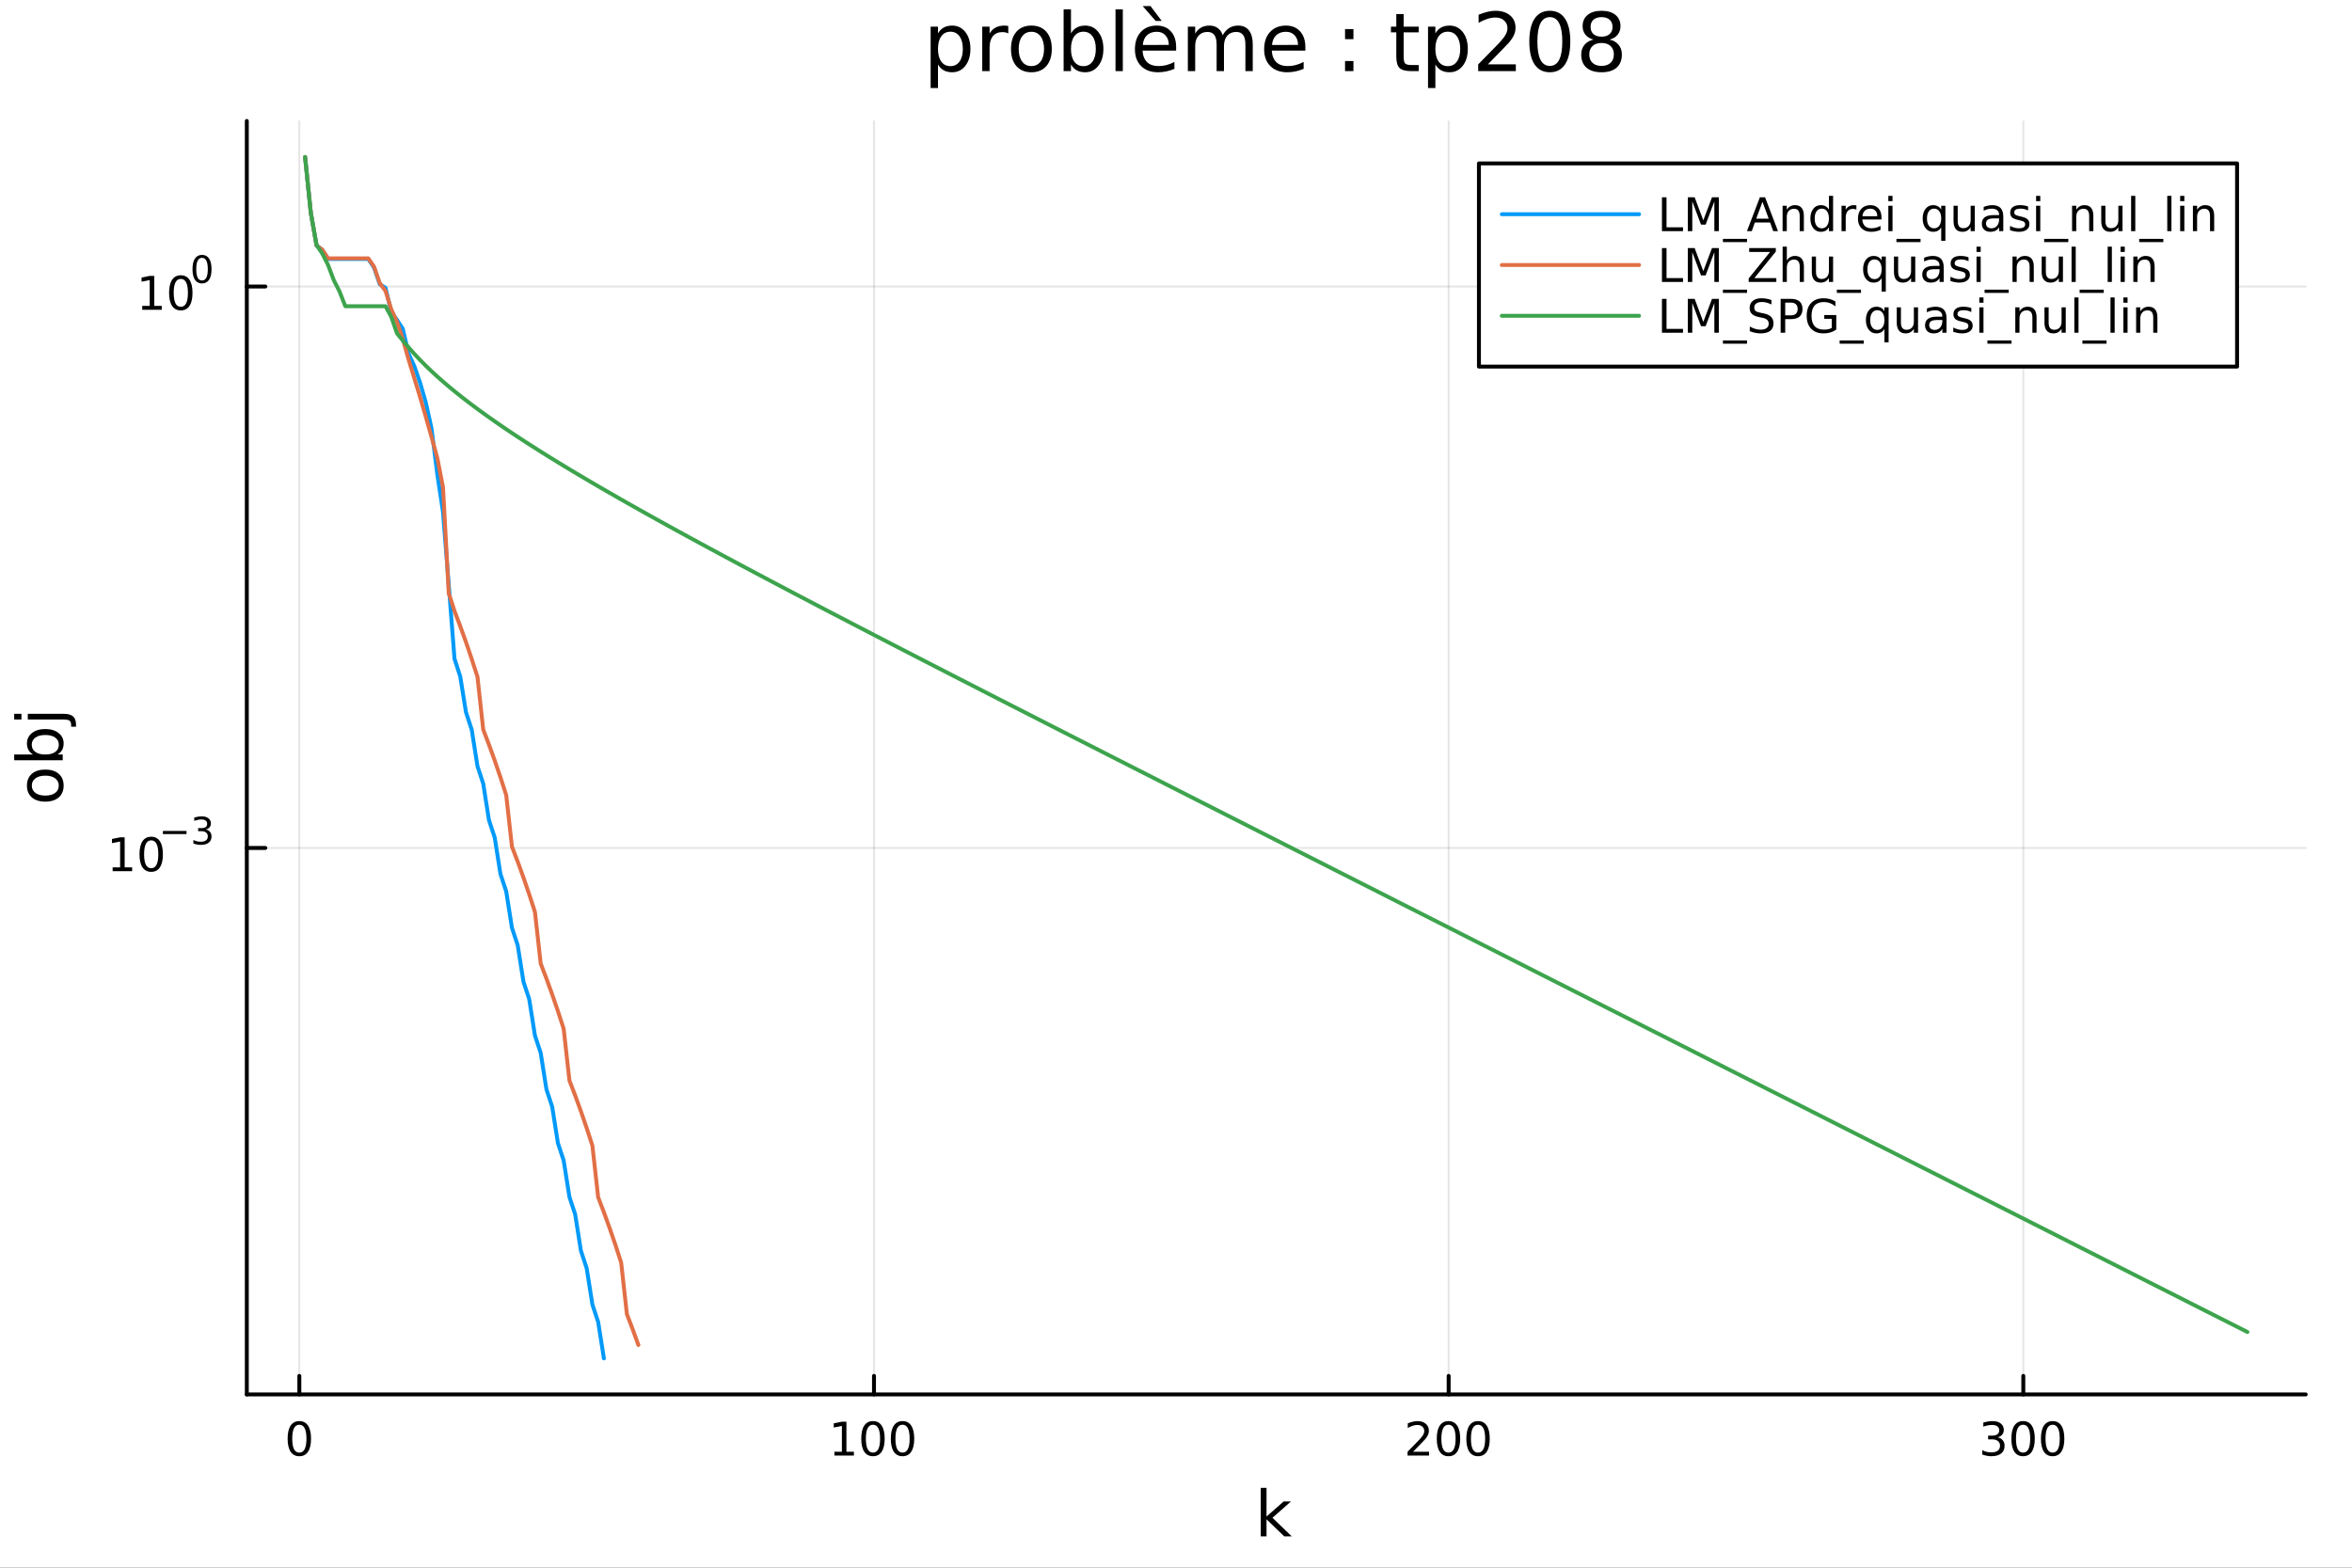 <?xml version="1.0" encoding="utf-8"?>
<svg xmlns="http://www.w3.org/2000/svg" xmlns:xlink="http://www.w3.org/1999/xlink" width="600" height="400" viewBox="0 0 2400 1600">
<rect x="0" y="0" width="2400" height="1600" fill="#333333" stroke="none"/>
<defs>
  <clipPath id="clip660">
    <rect x="0" y="0" width="2400" height="1600"/>
  </clipPath>
</defs>
<path clip-path="url(#clip660)" d="M0 1600 L2400 1600 L2400 0 L0 0  Z" fill="#ffffff" fill-rule="evenodd" fill-opacity="1"/>
<defs>
  <clipPath id="clip661">
    <rect x="480" y="0" width="1681" height="1600"/>
  </clipPath>
</defs>
<path clip-path="url(#clip660)" d="M251.842 1423.18 L2352.76 1423.18 L2352.76 123.472 L251.842 123.472  Z" fill="#ffffff" fill-rule="evenodd" fill-opacity="1"/>
<defs>
  <clipPath id="clip662">
    <rect x="251" y="123" width="2102" height="1301"/>
  </clipPath>
</defs>
<polyline clip-path="url(#clip662)" style="stroke:#000000; stroke-linecap:round; stroke-linejoin:round; stroke-width:2; stroke-opacity:0.1; fill:none" points="305.438,1423.18 305.438,123.472 "/>
<polyline clip-path="url(#clip662)" style="stroke:#000000; stroke-linecap:round; stroke-linejoin:round; stroke-width:2; stroke-opacity:0.1; fill:none" points="891.827,1423.18 891.827,123.472 "/>
<polyline clip-path="url(#clip662)" style="stroke:#000000; stroke-linecap:round; stroke-linejoin:round; stroke-width:2; stroke-opacity:0.1; fill:none" points="1478.22,1423.18 1478.22,123.472 "/>
<polyline clip-path="url(#clip662)" style="stroke:#000000; stroke-linecap:round; stroke-linejoin:round; stroke-width:2; stroke-opacity:0.1; fill:none" points="2064.6,1423.18 2064.6,123.472 "/>
<polyline clip-path="url(#clip660)" style="stroke:#000000; stroke-linecap:round; stroke-linejoin:round; stroke-width:4; stroke-opacity:1; fill:none" points="251.842,1423.18 2352.76,1423.18 "/>
<polyline clip-path="url(#clip660)" style="stroke:#000000; stroke-linecap:round; stroke-linejoin:round; stroke-width:4; stroke-opacity:1; fill:none" points="305.438,1423.18 305.438,1404.28 "/>
<polyline clip-path="url(#clip660)" style="stroke:#000000; stroke-linecap:round; stroke-linejoin:round; stroke-width:4; stroke-opacity:1; fill:none" points="891.827,1423.18 891.827,1404.28 "/>
<polyline clip-path="url(#clip660)" style="stroke:#000000; stroke-linecap:round; stroke-linejoin:round; stroke-width:4; stroke-opacity:1; fill:none" points="1478.22,1423.18 1478.22,1404.28 "/>
<polyline clip-path="url(#clip660)" style="stroke:#000000; stroke-linecap:round; stroke-linejoin:round; stroke-width:4; stroke-opacity:1; fill:none" points="2064.6,1423.18 2064.6,1404.28 "/>
<path clip-path="url(#clip660)" d="M305.438 1454.1 Q301.827 1454.1 299.999 1457.66 Q298.193 1461.2 298.193 1468.33 Q298.193 1475.44 299.999 1479.01 Q301.827 1482.55 305.438 1482.55 Q309.073 1482.55 310.878 1479.01 Q312.707 1475.44 312.707 1468.33 Q312.707 1461.2 310.878 1457.66 Q309.073 1454.1 305.438 1454.1 M305.438 1450.39 Q311.248 1450.39 314.304 1455 Q317.383 1459.58 317.383 1468.33 Q317.383 1477.06 314.304 1481.67 Q311.248 1486.25 305.438 1486.25 Q299.628 1486.25 296.549 1481.67 Q293.494 1477.06 293.494 1468.33 Q293.494 1459.58 296.549 1455 Q299.628 1450.39 305.438 1450.39 Z" fill="#000000" fill-rule="nonzero" fill-opacity="1" /><path clip-path="url(#clip660)" d="M851.434 1481.64 L859.073 1481.64 L859.073 1455.28 L850.762 1456.95 L850.762 1452.69 L859.026 1451.02 L863.702 1451.02 L863.702 1481.64 L871.341 1481.64 L871.341 1485.58 L851.434 1485.58 L851.434 1481.64 Z" fill="#000000" fill-rule="nonzero" fill-opacity="1" /><path clip-path="url(#clip660)" d="M890.785 1454.1 Q887.174 1454.1 885.346 1457.66 Q883.54 1461.2 883.54 1468.33 Q883.54 1475.44 885.346 1479.01 Q887.174 1482.55 890.785 1482.55 Q894.42 1482.55 896.225 1479.01 Q898.054 1475.44 898.054 1468.33 Q898.054 1461.2 896.225 1457.66 Q894.42 1454.1 890.785 1454.1 M890.785 1450.39 Q896.596 1450.39 899.651 1455 Q902.73 1459.58 902.73 1468.33 Q902.73 1477.06 899.651 1481.67 Q896.596 1486.25 890.785 1486.25 Q884.975 1486.25 881.897 1481.67 Q878.841 1477.06 878.841 1468.33 Q878.841 1459.58 881.897 1455 Q884.975 1450.39 890.785 1450.39 Z" fill="#000000" fill-rule="nonzero" fill-opacity="1" /><path clip-path="url(#clip660)" d="M920.947 1454.1 Q917.336 1454.1 915.507 1457.66 Q913.702 1461.2 913.702 1468.33 Q913.702 1475.44 915.507 1479.01 Q917.336 1482.55 920.947 1482.55 Q924.581 1482.55 926.387 1479.01 Q928.216 1475.44 928.216 1468.33 Q928.216 1461.2 926.387 1457.66 Q924.581 1454.1 920.947 1454.1 M920.947 1450.39 Q926.757 1450.39 929.813 1455 Q932.892 1459.58 932.892 1468.33 Q932.892 1477.06 929.813 1481.67 Q926.757 1486.25 920.947 1486.25 Q915.137 1486.25 912.058 1481.67 Q909.003 1477.06 909.003 1468.33 Q909.003 1459.58 912.058 1455 Q915.137 1450.39 920.947 1450.39 Z" fill="#000000" fill-rule="nonzero" fill-opacity="1" /><path clip-path="url(#clip660)" d="M1441.91 1481.64 L1458.23 1481.64 L1458.23 1485.58 L1436.28 1485.58 L1436.28 1481.64 Q1438.95 1478.89 1443.53 1474.26 Q1448.13 1469.61 1449.32 1468.27 Q1451.56 1465.74 1452.44 1464.01 Q1453.34 1462.25 1453.34 1460.56 Q1453.34 1457.8 1451.4 1456.07 Q1449.48 1454.33 1446.38 1454.33 Q1444.18 1454.33 1441.72 1455.09 Q1439.29 1455.86 1436.51 1457.41 L1436.51 1452.69 Q1439.34 1451.55 1441.79 1450.97 Q1444.25 1450.39 1446.28 1450.39 Q1451.65 1450.39 1454.85 1453.08 Q1458.04 1455.77 1458.04 1460.26 Q1458.04 1462.39 1457.23 1464.31 Q1456.45 1466.2 1454.34 1468.8 Q1453.76 1469.47 1450.66 1472.69 Q1447.56 1475.88 1441.91 1481.64 Z" fill="#000000" fill-rule="nonzero" fill-opacity="1" /><path clip-path="url(#clip660)" d="M1478.04 1454.1 Q1474.43 1454.1 1472.6 1457.66 Q1470.8 1461.2 1470.8 1468.33 Q1470.8 1475.44 1472.6 1479.01 Q1474.43 1482.55 1478.04 1482.55 Q1481.68 1482.55 1483.48 1479.01 Q1485.31 1475.44 1485.31 1468.33 Q1485.31 1461.2 1483.48 1457.66 Q1481.68 1454.1 1478.04 1454.1 M1478.04 1450.39 Q1483.85 1450.39 1486.91 1455 Q1489.99 1459.58 1489.99 1468.33 Q1489.99 1477.06 1486.91 1481.67 Q1483.85 1486.25 1478.04 1486.25 Q1472.23 1486.25 1469.15 1481.67 Q1466.1 1477.06 1466.1 1468.33 Q1466.1 1459.58 1469.15 1455 Q1472.23 1450.39 1478.04 1450.39 Z" fill="#000000" fill-rule="nonzero" fill-opacity="1" /><path clip-path="url(#clip660)" d="M1508.2 1454.1 Q1504.59 1454.1 1502.76 1457.66 Q1500.96 1461.2 1500.96 1468.33 Q1500.96 1475.44 1502.76 1479.01 Q1504.59 1482.55 1508.2 1482.55 Q1511.84 1482.55 1513.64 1479.01 Q1515.47 1475.44 1515.47 1468.33 Q1515.47 1461.2 1513.64 1457.66 Q1511.84 1454.1 1508.2 1454.1 M1508.2 1450.39 Q1514.01 1450.39 1517.07 1455 Q1520.15 1459.58 1520.15 1468.33 Q1520.15 1477.06 1517.07 1481.67 Q1514.01 1486.25 1508.2 1486.25 Q1502.39 1486.25 1499.32 1481.67 Q1496.26 1477.06 1496.26 1468.33 Q1496.26 1459.58 1499.32 1455 Q1502.39 1450.39 1508.2 1450.39 Z" fill="#000000" fill-rule="nonzero" fill-opacity="1" /><path clip-path="url(#clip660)" d="M2038.37 1466.95 Q2041.72 1467.66 2043.6 1469.93 Q2045.5 1472.2 2045.5 1475.53 Q2045.5 1480.65 2041.98 1483.45 Q2038.46 1486.25 2031.98 1486.25 Q2029.8 1486.25 2027.49 1485.81 Q2025.19 1485.39 2022.74 1484.54 L2022.74 1480.02 Q2024.69 1481.16 2027 1481.74 Q2029.32 1482.32 2031.84 1482.32 Q2036.24 1482.32 2038.53 1480.58 Q2040.84 1478.84 2040.84 1475.53 Q2040.84 1472.48 2038.69 1470.77 Q2036.56 1469.03 2032.74 1469.03 L2028.71 1469.03 L2028.71 1465.19 L2032.93 1465.19 Q2036.38 1465.19 2038.2 1463.82 Q2040.03 1462.43 2040.03 1459.84 Q2040.03 1457.18 2038.13 1455.77 Q2036.26 1454.33 2032.74 1454.33 Q2030.82 1454.33 2028.62 1454.75 Q2026.42 1455.16 2023.78 1456.04 L2023.78 1451.88 Q2026.44 1451.14 2028.76 1450.77 Q2031.1 1450.39 2033.16 1450.39 Q2038.48 1450.39 2041.58 1452.83 Q2044.69 1455.23 2044.69 1459.35 Q2044.69 1462.22 2043.04 1464.21 Q2041.4 1466.18 2038.37 1466.95 Z" fill="#000000" fill-rule="nonzero" fill-opacity="1" /><path clip-path="url(#clip660)" d="M2064.36 1454.1 Q2060.75 1454.1 2058.92 1457.66 Q2057.12 1461.2 2057.12 1468.33 Q2057.12 1475.44 2058.92 1479.01 Q2060.75 1482.55 2064.36 1482.55 Q2068 1482.55 2069.8 1479.01 Q2071.63 1475.44 2071.63 1468.33 Q2071.63 1461.2 2069.8 1457.66 Q2068 1454.1 2064.36 1454.1 M2064.36 1450.39 Q2070.17 1450.39 2073.23 1455 Q2076.31 1459.58 2076.31 1468.33 Q2076.31 1477.06 2073.23 1481.67 Q2070.17 1486.25 2064.36 1486.25 Q2058.55 1486.25 2055.47 1481.67 Q2052.42 1477.06 2052.42 1468.33 Q2052.42 1459.58 2055.47 1455 Q2058.55 1450.39 2064.36 1450.39 Z" fill="#000000" fill-rule="nonzero" fill-opacity="1" /><path clip-path="url(#clip660)" d="M2094.52 1454.1 Q2090.91 1454.1 2089.08 1457.66 Q2087.28 1461.2 2087.28 1468.33 Q2087.28 1475.44 2089.08 1479.01 Q2090.91 1482.55 2094.52 1482.55 Q2098.16 1482.55 2099.96 1479.01 Q2101.79 1475.44 2101.79 1468.33 Q2101.79 1461.2 2099.96 1457.66 Q2098.16 1454.1 2094.52 1454.1 M2094.52 1450.39 Q2100.33 1450.39 2103.39 1455 Q2106.47 1459.58 2106.47 1468.33 Q2106.47 1477.06 2103.39 1481.67 Q2100.33 1486.25 2094.52 1486.25 Q2088.71 1486.25 2085.63 1481.67 Q2082.58 1477.06 2082.58 1468.33 Q2082.58 1459.58 2085.63 1455 Q2088.71 1450.39 2094.52 1450.39 Z" fill="#000000" fill-rule="nonzero" fill-opacity="1" /><path clip-path="url(#clip660)" d="M1286.48 1518.52 L1292.37 1518.52 L1292.37 1547.77 L1309.84 1532.4 L1317.32 1532.4 L1298.42 1549.07 L1318.12 1568.04 L1310.48 1568.04 L1292.37 1550.63 L1292.37 1568.04 L1286.48 1568.04 L1286.48 1518.52 Z" fill="#000000" fill-rule="nonzero" fill-opacity="1" /><polyline clip-path="url(#clip662)" style="stroke:#000000; stroke-linecap:round; stroke-linejoin:round; stroke-width:2; stroke-opacity:0.1; fill:none" points="251.842,865.431 2352.76,865.431 "/>
<polyline clip-path="url(#clip662)" style="stroke:#000000; stroke-linecap:round; stroke-linejoin:round; stroke-width:2; stroke-opacity:0.1; fill:none" points="251.842,292.415 2352.76,292.415 "/>
<polyline clip-path="url(#clip660)" style="stroke:#000000; stroke-linecap:round; stroke-linejoin:round; stroke-width:4; stroke-opacity:1; fill:none" points="251.842,1423.18 251.842,123.472 "/>
<polyline clip-path="url(#clip660)" style="stroke:#000000; stroke-linecap:round; stroke-linejoin:round; stroke-width:4; stroke-opacity:1; fill:none" points="251.842,865.431 270.74,865.431 "/>
<polyline clip-path="url(#clip660)" style="stroke:#000000; stroke-linecap:round; stroke-linejoin:round; stroke-width:4; stroke-opacity:1; fill:none" points="251.842,292.415 270.74,292.415 "/>
<path clip-path="url(#clip660)" d="M114.931 885.224 L122.57 885.224 L122.57 858.858 L114.26 860.525 L114.26 856.266 L122.524 854.599 L127.2 854.599 L127.2 885.224 L134.839 885.224 L134.839 889.159 L114.931 889.159 L114.931 885.224 Z" fill="#000000" fill-rule="nonzero" fill-opacity="1" /><path clip-path="url(#clip660)" d="M154.283 857.678 Q150.672 857.678 148.843 861.242 Q147.038 864.784 147.038 871.914 Q147.038 879.02 148.843 882.585 Q150.672 886.126 154.283 886.126 Q157.917 886.126 159.723 882.585 Q161.552 879.02 161.552 871.914 Q161.552 864.784 159.723 861.242 Q157.917 857.678 154.283 857.678 M154.283 853.974 Q160.093 853.974 163.149 858.58 Q166.227 863.164 166.227 871.914 Q166.227 880.64 163.149 885.247 Q160.093 889.83 154.283 889.83 Q148.473 889.83 145.394 885.247 Q142.339 880.64 142.339 871.914 Q142.339 863.164 145.394 858.58 Q148.473 853.974 154.283 853.974 Z" fill="#000000" fill-rule="nonzero" fill-opacity="1" /><path clip-path="url(#clip660)" d="M166.227 848.075 L190.339 848.075 L190.339 851.273 L166.227 851.273 L166.227 848.075 Z" fill="#000000" fill-rule="nonzero" fill-opacity="1" /><path clip-path="url(#clip660)" d="M210.05 846.608 Q212.777 847.191 214.3 849.034 Q215.842 850.878 215.842 853.586 Q215.842 857.742 212.984 860.018 Q210.125 862.294 204.859 862.294 Q203.091 862.294 201.21 861.937 Q199.348 861.598 197.354 860.902 L197.354 857.235 Q198.934 858.156 200.815 858.626 Q202.696 859.097 204.746 859.097 Q208.319 859.097 210.181 857.686 Q212.062 856.275 212.062 853.586 Q212.062 851.103 210.313 849.712 Q208.583 848.301 205.479 848.301 L202.207 848.301 L202.207 845.179 L205.63 845.179 Q208.432 845.179 209.918 844.069 Q211.404 842.941 211.404 840.834 Q211.404 838.671 209.861 837.524 Q208.338 836.358 205.479 836.358 Q203.918 836.358 202.132 836.697 Q200.345 837.035 198.201 837.75 L198.201 834.364 Q200.364 833.763 202.244 833.462 Q204.144 833.161 205.818 833.161 Q210.144 833.161 212.664 835.135 Q215.184 837.091 215.184 840.439 Q215.184 842.771 213.849 844.389 Q212.513 845.988 210.05 846.608 Z" fill="#000000" fill-rule="nonzero" fill-opacity="1" /><path clip-path="url(#clip660)" d="M145.137 312.207 L152.776 312.207 L152.776 285.841 L144.465 287.508 L144.465 283.249 L152.729 281.582 L157.405 281.582 L157.405 312.207 L165.044 312.207 L165.044 316.142 L145.137 316.142 L145.137 312.207 Z" fill="#000000" fill-rule="nonzero" fill-opacity="1" /><path clip-path="url(#clip660)" d="M184.488 284.661 Q180.877 284.661 179.049 288.226 Q177.243 291.767 177.243 298.897 Q177.243 306.003 179.049 309.568 Q180.877 313.11 184.488 313.11 Q188.123 313.11 189.928 309.568 Q191.757 306.003 191.757 298.897 Q191.757 291.767 189.928 288.226 Q188.123 284.661 184.488 284.661 M184.488 280.957 Q190.299 280.957 193.354 285.564 Q196.433 290.147 196.433 298.897 Q196.433 307.624 193.354 312.23 Q190.299 316.813 184.488 316.813 Q178.678 316.813 175.6 312.23 Q172.544 307.624 172.544 298.897 Q172.544 290.147 175.6 285.564 Q178.678 280.957 184.488 280.957 Z" fill="#000000" fill-rule="nonzero" fill-opacity="1" /><path clip-path="url(#clip660)" d="M206.138 263.153 Q203.204 263.153 201.718 266.05 Q200.251 268.927 200.251 274.72 Q200.251 280.494 201.718 283.39 Q203.204 286.268 206.138 286.268 Q209.09 286.268 210.557 283.39 Q212.043 280.494 212.043 274.72 Q212.043 268.927 210.557 266.05 Q209.09 263.153 206.138 263.153 M206.138 260.144 Q210.858 260.144 213.341 263.887 Q215.842 267.611 215.842 274.72 Q215.842 281.81 213.341 285.553 Q210.858 289.277 206.138 289.277 Q201.417 289.277 198.915 285.553 Q196.433 281.81 196.433 274.72 Q196.433 267.611 198.915 263.887 Q201.417 260.144 206.138 260.144 Z" fill="#000000" fill-rule="nonzero" fill-opacity="1" /><path clip-path="url(#clip660)" d="M32.462 801.797 Q32.462 806.507 36.154 809.244 Q39.815 811.982 46.212 811.982 Q52.609 811.982 56.302 809.276 Q59.962 806.539 59.962 801.797 Q59.962 797.118 56.27 794.381 Q52.578 791.643 46.212 791.643 Q39.878 791.643 36.186 794.381 Q32.462 797.118 32.462 801.797 M27.497 801.797 Q27.497 794.158 32.462 789.797 Q37.427 785.437 46.212 785.437 Q54.965 785.437 59.962 789.797 Q64.927 794.158 64.927 801.797 Q64.927 809.467 59.962 813.828 Q54.965 818.156 46.212 818.156 Q37.427 818.156 32.462 813.828 Q27.497 809.467 27.497 801.797 Z" fill="#000000" fill-rule="nonzero" fill-opacity="1" /><path clip-path="url(#clip660)" d="M46.212 750.139 Q39.751 750.139 36.09 752.812 Q32.398 755.454 32.398 760.101 Q32.398 764.748 36.09 767.422 Q39.751 770.064 46.212 770.064 Q52.673 770.064 56.365 767.422 Q60.026 764.748 60.026 760.101 Q60.026 755.454 56.365 752.812 Q52.673 750.139 46.212 750.139 M33.767 770.064 Q30.584 768.218 29.056 765.417 Q27.497 762.584 27.497 758.669 Q27.497 752.176 32.653 748.134 Q37.809 744.06 46.212 744.06 Q54.615 744.06 59.771 748.134 Q64.927 752.176 64.927 758.669 Q64.927 762.584 63.399 765.417 Q61.84 768.218 58.657 770.064 L64.004 770.064 L64.004 775.952 L14.479 775.952 L14.479 770.064 L33.767 770.064 Z" fill="#000000" fill-rule="nonzero" fill-opacity="1" /><path clip-path="url(#clip660)" d="M28.356 734.352 L28.356 728.495 L64.641 728.495 Q71.452 728.495 74.508 731.105 Q77.563 733.684 77.563 739.445 L77.563 741.673 L72.598 741.673 L72.598 740.113 Q72.598 736.771 71.038 735.561 Q69.51 734.352 64.641 734.352 L28.356 734.352 M14.479 734.352 L14.479 728.495 L21.895 728.495 L21.895 734.352 L14.479 734.352 Z" fill="#000000" fill-rule="nonzero" fill-opacity="1" /><path clip-path="url(#clip660)" d="M957.122 65.77 L957.122 89.833 L949.627 89.833 L949.627 27.206 L957.122 27.206 L957.122 34.092 Q959.471 30.041 963.036 28.097 Q966.641 26.112 971.624 26.112 Q979.888 26.112 985.032 32.675 Q990.217 39.237 990.217 49.931 Q990.217 60.626 985.032 67.188 Q979.888 73.751 971.624 73.751 Q966.641 73.751 963.036 71.806 Q959.471 69.821 957.122 65.77 M982.48 49.931 Q982.48 41.708 979.077 37.05 Q975.715 32.35 969.801 32.35 Q963.887 32.35 960.484 37.05 Q957.122 41.708 957.122 49.931 Q957.122 58.155 960.484 62.854 Q963.887 67.512 969.801 67.512 Q975.715 67.512 979.077 62.854 Q982.48 58.155 982.48 49.931 Z" fill="#000000" fill-rule="nonzero" fill-opacity="1" /><path clip-path="url(#clip660)" d="M1028.86 34.173 Q1027.61 33.444 1026.11 33.12 Q1024.65 32.756 1022.87 32.756 Q1016.55 32.756 1013.15 36.888 Q1009.78 40.979 1009.78 48.676 L1009.78 72.576 L1002.29 72.576 L1002.29 27.206 L1009.78 27.206 L1009.78 34.254 Q1012.13 30.122 1015.9 28.138 Q1019.67 26.112 1025.06 26.112 Q1025.82 26.112 1026.76 26.234 Q1027.69 26.315 1028.82 26.517 L1028.86 34.173 Z" fill="#000000" fill-rule="nonzero" fill-opacity="1" /><path clip-path="url(#clip660)" d="M1052.44 32.431 Q1046.44 32.431 1042.96 37.131 Q1039.48 41.789 1039.48 49.931 Q1039.48 58.074 1042.92 62.773 Q1046.4 67.431 1052.44 67.431 Q1058.39 67.431 1061.88 62.732 Q1065.36 58.033 1065.36 49.931 Q1065.36 41.87 1061.88 37.171 Q1058.39 32.431 1052.44 32.431 M1052.44 26.112 Q1062.16 26.112 1067.71 32.431 Q1073.26 38.751 1073.26 49.931 Q1073.26 61.071 1067.71 67.431 Q1062.16 73.751 1052.44 73.751 Q1042.68 73.751 1037.13 67.431 Q1031.62 61.071 1031.62 49.931 Q1031.62 38.751 1037.13 32.431 Q1042.68 26.112 1052.44 26.112 Z" fill="#000000" fill-rule="nonzero" fill-opacity="1" /><path clip-path="url(#clip660)" d="M1118.19 49.931 Q1118.19 41.708 1114.78 37.05 Q1111.42 32.35 1105.51 32.35 Q1099.59 32.35 1096.19 37.05 Q1092.83 41.708 1092.83 49.931 Q1092.83 58.155 1096.19 62.854 Q1099.59 67.512 1105.51 67.512 Q1111.42 67.512 1114.78 62.854 Q1118.19 58.155 1118.19 49.931 M1092.83 34.092 Q1095.18 30.041 1098.74 28.097 Q1102.35 26.112 1107.33 26.112 Q1115.59 26.112 1120.74 32.675 Q1125.92 39.237 1125.92 49.931 Q1125.92 60.626 1120.74 67.188 Q1115.59 73.751 1107.33 73.751 Q1102.35 73.751 1098.74 71.806 Q1095.18 69.821 1092.83 65.77 L1092.83 72.576 L1085.33 72.576 L1085.33 9.544 L1092.83 9.544 L1092.83 34.092 Z" fill="#000000" fill-rule="nonzero" fill-opacity="1" /><path clip-path="url(#clip660)" d="M1138.28 9.544 L1145.73 9.544 L1145.73 72.576 L1138.28 72.576 L1138.28 9.544 Z" fill="#000000" fill-rule="nonzero" fill-opacity="1" /><path clip-path="url(#clip660)" d="M1200.14 48.028 L1200.14 51.673 L1165.86 51.673 Q1166.35 59.37 1170.48 63.421 Q1174.66 67.431 1182.07 67.431 Q1186.36 67.431 1190.37 66.378 Q1194.42 65.325 1198.39 63.218 L1198.39 70.267 Q1194.38 71.968 1190.17 72.86 Q1185.96 73.751 1181.62 73.751 Q1170.77 73.751 1164.41 67.431 Q1158.09 61.112 1158.09 50.337 Q1158.09 39.197 1164.08 32.675 Q1170.12 26.112 1180.33 26.112 Q1189.48 26.112 1194.79 32.026 Q1200.14 37.9 1200.14 48.028 M1192.68 45.84 Q1192.6 39.723 1189.24 36.077 Q1185.92 32.431 1180.41 32.431 Q1174.17 32.431 1170.4 35.956 Q1166.67 39.48 1166.11 45.88 L1192.68 45.84 M1174.01 6.222 L1185.43 21.373 L1179.23 21.373 L1166.03 6.222 L1174.01 6.222 Z" fill="#000000" fill-rule="nonzero" fill-opacity="1" /><path clip-path="url(#clip660)" d="M1247.69 35.915 Q1250.49 30.892 1254.38 28.502 Q1258.27 26.112 1263.53 26.112 Q1270.62 26.112 1274.47 31.095 Q1278.32 36.037 1278.32 45.192 L1278.32 72.576 L1270.82 72.576 L1270.82 45.435 Q1270.82 38.913 1268.51 35.753 Q1266.21 32.594 1261.47 32.594 Q1255.67 32.594 1252.31 36.442 Q1248.95 40.29 1248.95 46.934 L1248.95 72.576 L1241.45 72.576 L1241.45 45.435 Q1241.45 38.873 1239.15 35.753 Q1236.84 32.594 1232.02 32.594 Q1226.3 32.594 1222.94 36.482 Q1219.58 40.331 1219.58 46.934 L1219.58 72.576 L1212.09 72.576 L1212.09 27.206 L1219.58 27.206 L1219.58 34.254 Q1222.13 30.082 1225.7 28.097 Q1229.26 26.112 1234.16 26.112 Q1239.11 26.112 1242.55 28.624 Q1246.03 31.135 1247.69 35.915 Z" fill="#000000" fill-rule="nonzero" fill-opacity="1" /><path clip-path="url(#clip660)" d="M1331.99 48.028 L1331.99 51.673 L1297.72 51.673 Q1298.21 59.37 1302.34 63.421 Q1306.51 67.431 1313.93 67.431 Q1318.22 67.431 1322.23 66.378 Q1326.28 65.325 1330.25 63.218 L1330.25 70.267 Q1326.24 71.968 1322.03 72.86 Q1317.81 73.751 1313.48 73.751 Q1302.62 73.751 1296.26 67.431 Q1289.94 61.112 1289.94 50.337 Q1289.94 39.197 1295.94 32.675 Q1301.98 26.112 1312.18 26.112 Q1321.34 26.112 1326.65 32.026 Q1331.99 37.9 1331.99 48.028 M1324.54 45.84 Q1324.46 39.723 1321.1 36.077 Q1317.77 32.431 1312.26 32.431 Q1306.03 32.431 1302.26 35.956 Q1298.53 39.48 1297.96 45.88 L1324.54 45.84 Z" fill="#000000" fill-rule="nonzero" fill-opacity="1" /><path clip-path="url(#clip660)" d="M1372.5 62.287 L1381.05 62.287 L1381.05 72.576 L1372.5 72.576 L1372.5 62.287 M1372.5 29.677 L1381.05 29.677 L1381.05 39.966 L1372.5 39.966 L1372.5 29.677 Z" fill="#000000" fill-rule="nonzero" fill-opacity="1" /><path clip-path="url(#clip660)" d="M1432.29 14.324 L1432.29 27.206 L1447.65 27.206 L1447.65 32.999 L1432.29 32.999 L1432.29 57.628 Q1432.29 63.178 1433.79 64.758 Q1435.33 66.338 1439.99 66.338 L1447.65 66.338 L1447.65 72.576 L1439.99 72.576 Q1431.36 72.576 1428.08 69.376 Q1424.8 66.135 1424.8 57.628 L1424.8 32.999 L1419.33 32.999 L1419.33 27.206 L1424.8 27.206 L1424.8 14.324 L1432.29 14.324 Z" fill="#000000" fill-rule="nonzero" fill-opacity="1" /><path clip-path="url(#clip660)" d="M1464.66 65.77 L1464.66 89.833 L1457.17 89.833 L1457.17 27.206 L1464.66 27.206 L1464.66 34.092 Q1467.01 30.041 1470.57 28.097 Q1474.18 26.112 1479.16 26.112 Q1487.43 26.112 1492.57 32.675 Q1497.76 39.237 1497.76 49.931 Q1497.76 60.626 1492.57 67.188 Q1487.43 73.751 1479.16 73.751 Q1474.18 73.751 1470.57 71.806 Q1467.01 69.821 1464.66 65.77 M1490.02 49.931 Q1490.02 41.708 1486.62 37.05 Q1483.25 32.35 1477.34 32.35 Q1471.42 32.35 1468.02 37.05 Q1464.66 41.708 1464.66 49.931 Q1464.66 58.155 1468.02 62.854 Q1471.42 67.512 1477.34 67.512 Q1483.25 67.512 1486.62 62.854 Q1490.02 58.155 1490.02 49.931 Z" fill="#000000" fill-rule="nonzero" fill-opacity="1" /><path clip-path="url(#clip660)" d="M1518.21 65.689 L1546.77 65.689 L1546.77 72.576 L1508.37 72.576 L1508.37 65.689 Q1513.03 60.869 1521.05 52.767 Q1529.11 44.625 1531.18 42.275 Q1535.1 37.86 1536.64 34.822 Q1538.22 31.743 1538.22 28.786 Q1538.22 23.965 1534.82 20.927 Q1531.46 17.889 1526.03 17.889 Q1522.18 17.889 1517.89 19.226 Q1513.63 20.562 1508.77 23.276 L1508.77 15.013 Q1513.72 13.028 1518.01 12.015 Q1522.3 11.002 1525.87 11.002 Q1535.27 11.002 1540.86 15.701 Q1546.45 20.4 1546.45 28.259 Q1546.45 31.986 1545.03 35.348 Q1543.65 38.67 1539.97 43.207 Q1538.95 44.382 1533.52 50.013 Q1528.1 55.603 1518.21 65.689 Z" fill="#000000" fill-rule="nonzero" fill-opacity="1" /><path clip-path="url(#clip660)" d="M1581.45 17.484 Q1575.13 17.484 1571.93 23.722 Q1568.77 29.92 1568.77 42.397 Q1568.77 54.833 1571.93 61.071 Q1575.13 67.269 1581.45 67.269 Q1587.81 67.269 1590.97 61.071 Q1594.17 54.833 1594.17 42.397 Q1594.17 29.92 1590.97 23.722 Q1587.81 17.484 1581.45 17.484 M1581.45 11.002 Q1591.61 11.002 1596.96 19.064 Q1602.35 27.084 1602.35 42.397 Q1602.35 57.669 1596.96 65.73 Q1591.61 73.751 1581.45 73.751 Q1571.28 73.751 1565.89 65.73 Q1560.54 57.669 1560.54 42.397 Q1560.54 27.084 1565.89 19.064 Q1571.28 11.002 1581.45 11.002 Z" fill="#000000" fill-rule="nonzero" fill-opacity="1" /><path clip-path="url(#clip660)" d="M1634.23 43.855 Q1628.4 43.855 1625.03 46.974 Q1621.71 50.093 1621.71 55.562 Q1621.71 61.031 1625.03 64.15 Q1628.4 67.269 1634.23 67.269 Q1640.06 67.269 1643.43 64.15 Q1646.79 60.99 1646.79 55.562 Q1646.79 50.093 1643.43 46.974 Q1640.1 43.855 1634.23 43.855 M1626.05 40.371 Q1620.78 39.075 1617.82 35.47 Q1614.91 31.864 1614.91 26.679 Q1614.91 19.428 1620.05 15.215 Q1625.24 11.002 1634.23 11.002 Q1643.26 11.002 1648.41 15.215 Q1653.55 19.428 1653.55 26.679 Q1653.55 31.864 1650.6 35.47 Q1647.68 39.075 1642.45 40.371 Q1648.37 41.749 1651.65 45.759 Q1654.97 49.769 1654.97 55.562 Q1654.97 64.353 1649.58 69.052 Q1644.24 73.751 1634.23 73.751 Q1624.22 73.751 1618.84 69.052 Q1613.49 64.353 1613.49 55.562 Q1613.49 49.769 1616.81 45.759 Q1620.13 41.749 1626.05 40.371 M1623.05 27.449 Q1623.05 32.148 1625.97 34.781 Q1628.92 37.414 1634.23 37.414 Q1639.5 37.414 1642.45 34.781 Q1645.45 32.148 1645.45 27.449 Q1645.45 22.75 1642.45 20.117 Q1639.5 17.484 1634.23 17.484 Q1628.92 17.484 1625.97 20.117 Q1623.05 22.75 1623.05 27.449 Z" fill="#000000" fill-rule="nonzero" fill-opacity="1" /><polyline clip-path="url(#clip662)" style="stroke:#009af9; stroke-linecap:round; stroke-linejoin:round; stroke-width:4; stroke-opacity:1; fill:none" points="311.302,160.256 317.166,217.294 323.03,250.672 328.894,255.056 334.758,264.283 340.622,264.283 346.486,264.283 352.349,264.283 358.213,264.283 364.077,264.283 369.941,264.283 375.805,264.283 381.669,273.115 387.533,290.053 393.397,293.804 399.26,318.464 405.124,326.464 410.988,335.54 416.852,360.724 422.716,373.601 428.58,390.405 434.444,410.662 440.308,437.154 446.172,483.532 452.035,522.571 457.899,596.804 463.763,672.256 469.627,690.484 475.491,726.888 481.355,744.769 487.219,781.998 493.083,799.808 498.947,837.037 504.81,854.818 510.674,892.021 516.538,909.788 522.402,946.975 528.266,964.735 534.13,1001.91 539.994,1019.67 545.858,1056.85 551.722,1074.6 557.585,1111.77 563.449,1129.53 569.313,1166.7 575.177,1184.45 581.041,1221.62 586.905,1239.38 592.769,1276.55 598.633,1294.3 604.497,1331.47 610.36,1349.22 616.224,1386.4 "/>
<polyline clip-path="url(#clip662)" style="stroke:#e26f46; stroke-linecap:round; stroke-linejoin:round; stroke-width:4; stroke-opacity:1; fill:none" points="311.302,160.256 317.166,217.294 323.03,250.626 328.894,254.83 334.758,263.692 340.622,263.692 346.486,263.692 352.349,263.692 358.213,263.692 364.077,263.692 369.941,263.692 375.805,263.692 381.669,272.15 387.533,289.127 393.397,296.937 399.26,315.732 405.124,328.585 410.988,345.914 416.852,366.678 422.716,385.842 428.58,404.975 434.444,425.191 440.308,445.962 446.172,467.15 452.035,497.272 457.899,605.412 463.763,623.56 469.627,639.063 475.491,655.403 481.355,672.636 487.219,690.802 493.083,744.602 498.947,759.978 504.81,776.217 510.674,793.36 516.538,811.452 522.402,864.102 528.266,879.439 534.13,895.623 539.994,912.714 545.858,930.755 551.722,983.408 557.585,998.742 563.449,1014.91 569.313,1031.99 575.177,1050.02 581.041,1102.68 586.905,1118.02 592.769,1134.18 598.633,1151.26 604.497,1169.28 610.36,1221.95 616.224,1237.28 622.088,1253.45 627.952,1270.52 633.816,1288.55 639.68,1341.22 645.544,1356.55 651.408,1372.72 "/>
<polyline clip-path="url(#clip662)" style="stroke:#3da44d; stroke-linecap:round; stroke-linejoin:round; stroke-width:4; stroke-opacity:1; fill:none" points="311.302,160.256 317.166,217.294 323.03,250.113 328.894,258.83 334.758,270.456 340.622,285.989 346.486,297.527 352.349,312.55 358.213,312.55 364.077,312.55 369.941,312.55 375.805,312.55 381.669,312.55 387.533,312.55 393.397,312.55 399.26,323.401 405.124,340.282 410.988,347.55 416.852,354.515 422.716,361.105 428.58,367.335 434.444,373.245 440.308,378.876 446.172,384.265 452.035,389.446 457.899,394.446 463.763,399.287 469.627,403.988 475.491,408.564 481.355,413.03 487.219,417.396 493.083,421.672 498.947,425.866 504.81,429.987 510.674,434.039 516.538,438.029 522.402,441.962 528.266,445.842 534.13,449.673 539.994,453.458 545.858,457.201 551.722,460.905 557.585,464.572 563.449,468.205 569.313,471.805 575.177,475.375 581.041,478.917 586.905,482.432 592.769,485.922 598.633,489.389 604.497,492.832 610.36,496.255 616.224,499.658 622.088,503.041 627.952,506.407 633.816,509.756 639.68,513.088 645.544,516.405 651.408,519.708 657.272,522.996 663.135,526.271 668.999,529.534 674.863,532.785 680.727,536.024 686.591,539.252 692.455,542.47 698.319,545.678 704.183,548.876 710.047,552.066 715.91,555.246 721.774,558.419 727.638,561.583 733.502,564.74 739.366,567.89 745.23,571.032 751.094,574.168 756.958,577.297 762.822,580.421 768.685,583.538 774.549,586.65 780.413,589.756 786.277,592.858 792.141,595.954 798.005,599.045 803.869,602.132 809.733,605.215 815.596,608.293 821.46,611.367 827.324,614.438 833.188,617.504 839.052,620.567 844.916,623.627 850.78,626.683 856.644,629.736 862.508,632.786 868.371,635.833 874.235,638.877 880.099,641.918 885.963,644.957 891.827,647.993 897.691,651.027 903.555,654.058 909.419,657.087 915.283,660.114 921.146,663.139 927.01,666.162 932.874,669.183 938.738,672.202 944.602,675.22 950.466,678.235 956.33,681.249 962.194,684.261 968.058,687.272 973.921,690.281 979.785,693.289 985.649,696.296 991.513,699.301 997.377,702.304 1003.24,705.307 1009.1,708.308 1014.97,711.309 1020.83,714.308 1026.7,717.306 1032.56,720.303 1038.42,723.299 1044.29,726.294 1050.15,729.288 1056.02,732.282 1061.88,735.274 1067.74,738.266 1073.61,741.257 1079.47,744.247 1085.34,747.236 1091.2,750.225 1097.06,753.213 1102.93,756.2 1108.79,759.187 1114.65,762.173 1120.52,765.158 1126.38,768.143 1132.25,771.127 1138.11,774.111 1143.97,777.094 1149.84,780.077 1155.7,783.06 1161.57,786.041 1167.43,789.023 1173.29,792.004 1179.16,794.984 1185.02,797.965 1190.89,800.944 1196.75,803.924 1202.61,806.903 1208.48,809.882 1214.34,812.86 1220.2,815.838 1226.07,818.816 1231.93,821.793 1237.8,824.771 1243.66,827.748 1249.52,830.724 1255.39,833.701 1261.25,836.677 1267.12,839.653 1272.98,842.628 1278.84,845.604 1284.71,848.579 1290.57,851.554 1296.44,854.529 1302.3,857.503 1308.16,860.478 1314.03,863.452 1319.89,866.426 1325.75,869.4 1331.62,872.374 1337.48,875.348 1343.35,878.321 1349.21,881.294 1355.07,884.268 1360.94,887.241 1366.8,890.214 1372.67,893.186 1378.53,896.159 1384.39,899.132 1390.26,902.104 1396.12,905.076 1401.99,908.049 1407.85,911.021 1413.71,913.993 1419.58,916.965 1425.44,919.937 1431.3,922.908 1437.17,925.88 1443.03,928.852 1448.9,931.823 1454.76,934.795 1460.62,937.766 1466.49,940.737 1472.35,943.708 1478.22,946.68 1484.08,949.651 1489.94,952.622 1495.81,955.593 1501.67,958.564 1507.54,961.535 1513.4,964.505 1519.26,967.476 1525.13,970.447 1530.99,973.418 1536.85,976.388 1542.72,979.359 1548.58,982.329 1554.45,985.3 1560.31,988.27 1566.17,991.241 1572.04,994.211 1577.9,997.181 1583.77,1000.15 1589.63,1003.12 1595.49,1006.09 1601.36,1009.06 1607.22,1012.03 1613.09,1015 1618.95,1017.97 1624.81,1020.94 1630.68,1023.91 1636.54,1026.88 1642.4,1029.85 1648.27,1032.82 1654.13,1035.79 1660,1038.76 1665.86,1041.73 1671.72,1044.7 1677.59,1047.67 1683.45,1050.64 1689.32,1053.61 1695.18,1056.58 1701.04,1059.55 1706.91,1062.52 1712.77,1065.49 1718.64,1068.46 1724.5,1071.43 1730.36,1074.4 1736.23,1077.37 1742.09,1080.34 1747.95,1083.31 1753.82,1086.28 1759.68,1089.25 1765.55,1092.22 1771.41,1095.19 1777.27,1098.16 1783.14,1101.13 1789,1104.1 1794.87,1107.07 1800.73,1110.04 1806.59,1113.01 1812.46,1115.98 1818.32,1118.95 1824.19,1121.92 1830.05,1124.89 1835.91,1127.85 1841.78,1130.82 1847.64,1133.79 1853.5,1136.76 1859.37,1139.73 1865.23,1142.7 1871.1,1145.67 1876.96,1148.64 1882.82,1151.61 1888.69,1154.58 1894.55,1157.55 1900.42,1160.52 1906.28,1163.49 1912.14,1166.46 1918.01,1169.43 1923.87,1172.4 1929.74,1175.37 1935.6,1178.34 1941.46,1181.31 1947.33,1184.28 1953.19,1187.25 1959.05,1190.21 1964.92,1193.18 1970.78,1196.15 1976.65,1199.12 1982.51,1202.09 1988.37,1205.06 1994.24,1208.03 2000.1,1211 2005.97,1213.97 2011.83,1216.94 2017.69,1219.91 2023.56,1222.88 2029.42,1225.85 2035.29,1228.82 2041.15,1231.79 2047.01,1234.76 2052.88,1237.73 2058.74,1240.69 2064.6,1243.66 2070.47,1246.63 2076.33,1249.6 2082.2,1252.57 2088.06,1255.54 2093.92,1258.51 2099.79,1261.48 2105.65,1264.45 2111.52,1267.42 2117.38,1270.39 2123.24,1273.36 2129.11,1276.33 2134.97,1279.3 2140.84,1282.27 2146.7,1285.24 2152.56,1288.21 2158.43,1291.17 2164.29,1294.14 2170.15,1297.11 2176.02,1300.08 2181.88,1303.05 2187.75,1306.02 2193.61,1308.99 2199.47,1311.96 2205.34,1314.93 2211.2,1317.9 2217.07,1320.87 2222.93,1323.84 2228.79,1326.81 2234.66,1329.78 2240.52,1332.75 2246.38,1335.72 2252.25,1338.69 2258.11,1341.65 2263.98,1344.62 2269.84,1347.59 2275.7,1350.56 2281.57,1353.53 2287.43,1356.5 2293.3,1359.47 "/>
<path clip-path="url(#clip660)" d="M1509.12 374.156 L2282.73 374.156 L2282.73 166.796 L1509.12 166.796  Z" fill="#ffffff" fill-rule="evenodd" fill-opacity="1"/>
<polyline clip-path="url(#clip660)" style="stroke:#000000; stroke-linecap:round; stroke-linejoin:round; stroke-width:4; stroke-opacity:1; fill:none" points="1509.12,374.156 2282.73,374.156 2282.73,166.796 1509.12,166.796 1509.12,374.156 "/>
<polyline clip-path="url(#clip660)" style="stroke:#009af9; stroke-linecap:round; stroke-linejoin:round; stroke-width:4; stroke-opacity:1; fill:none" points="1532.46,218.636 1672.52,218.636 "/>
<path clip-path="url(#clip660)" d="M1695.87 201.356 L1700.54 201.356 L1700.54 231.981 L1717.37 231.981 L1717.37 235.916 L1695.87 235.916 L1695.87 201.356 Z" fill="#000000" fill-rule="nonzero" fill-opacity="1" /><path clip-path="url(#clip660)" d="M1722.28 201.356 L1729.25 201.356 L1738.07 224.874 L1746.93 201.356 L1753.9 201.356 L1753.9 235.916 L1749.34 235.916 L1749.34 205.569 L1740.43 229.272 L1735.73 229.272 L1726.82 205.569 L1726.82 235.916 L1722.28 235.916 L1722.28 201.356 Z" fill="#000000" fill-rule="nonzero" fill-opacity="1" /><path clip-path="url(#clip660)" d="M1782.69 243.786 L1782.69 247.096 L1758.07 247.096 L1758.07 243.786 L1782.69 243.786 Z" fill="#000000" fill-rule="nonzero" fill-opacity="1" /><path clip-path="url(#clip660)" d="M1798.44 205.962 L1792.09 223.161 L1804.8 223.161 L1798.44 205.962 M1795.8 201.356 L1801.1 201.356 L1814.27 235.916 L1809.41 235.916 L1806.26 227.05 L1790.68 227.05 L1787.53 235.916 L1782.6 235.916 L1795.8 201.356 Z" fill="#000000" fill-rule="nonzero" fill-opacity="1" /><path clip-path="url(#clip660)" d="M1840.68 220.268 L1840.68 235.916 L1836.42 235.916 L1836.42 220.407 Q1836.42 216.726 1834.99 214.897 Q1833.55 213.069 1830.68 213.069 Q1827.23 213.069 1825.24 215.268 Q1823.25 217.467 1823.25 221.263 L1823.25 235.916 L1818.97 235.916 L1818.97 209.99 L1823.25 209.99 L1823.25 214.018 Q1824.78 211.68 1826.84 210.522 Q1828.92 209.365 1831.63 209.365 Q1836.1 209.365 1838.39 212.143 Q1840.68 214.897 1840.68 220.268 Z" fill="#000000" fill-rule="nonzero" fill-opacity="1" /><path clip-path="url(#clip660)" d="M1866.24 213.925 L1866.24 199.897 L1870.5 199.897 L1870.5 235.916 L1866.24 235.916 L1866.24 232.027 Q1864.89 234.342 1862.83 235.476 Q1860.8 236.587 1857.93 236.587 Q1853.23 236.587 1850.26 232.837 Q1847.32 229.087 1847.32 222.976 Q1847.32 216.865 1850.26 213.115 Q1853.23 209.365 1857.93 209.365 Q1860.8 209.365 1862.83 210.499 Q1864.89 211.61 1866.24 213.925 M1851.72 222.976 Q1851.72 227.675 1853.64 230.36 Q1855.59 233.022 1858.97 233.022 Q1862.35 233.022 1864.29 230.36 Q1866.24 227.675 1866.24 222.976 Q1866.24 218.277 1864.29 215.615 Q1862.35 212.93 1858.97 212.93 Q1855.59 212.93 1853.64 215.615 Q1851.72 218.277 1851.72 222.976 Z" fill="#000000" fill-rule="nonzero" fill-opacity="1" /><path clip-path="url(#clip660)" d="M1894.29 213.971 Q1893.57 213.555 1892.72 213.37 Q1891.88 213.161 1890.87 213.161 Q1887.25 213.161 1885.31 215.522 Q1883.39 217.86 1883.39 222.258 L1883.39 235.916 L1879.11 235.916 L1879.11 209.99 L1883.39 209.99 L1883.39 214.018 Q1884.73 211.657 1886.88 210.522 Q1889.04 209.365 1892.12 209.365 Q1892.56 209.365 1893.09 209.434 Q1893.62 209.481 1894.27 209.596 L1894.29 213.971 Z" fill="#000000" fill-rule="nonzero" fill-opacity="1" /><path clip-path="url(#clip660)" d="M1919.89 221.888 L1919.89 223.971 L1900.31 223.971 Q1900.59 228.369 1902.95 230.684 Q1905.33 232.976 1909.57 232.976 Q1912.02 232.976 1914.31 232.374 Q1916.63 231.772 1918.9 230.569 L1918.9 234.596 Q1916.61 235.568 1914.2 236.078 Q1911.79 236.587 1909.31 236.587 Q1903.11 236.587 1899.48 232.976 Q1895.87 229.365 1895.87 223.207 Q1895.87 216.842 1899.29 213.115 Q1902.74 209.365 1908.57 209.365 Q1913.81 209.365 1916.84 212.745 Q1919.89 216.101 1919.89 221.888 M1915.63 220.638 Q1915.59 217.143 1913.67 215.059 Q1911.77 212.976 1908.62 212.976 Q1905.06 212.976 1902.9 214.99 Q1900.77 217.004 1900.45 220.661 L1915.63 220.638 Z" fill="#000000" fill-rule="nonzero" fill-opacity="1" /><path clip-path="url(#clip660)" d="M1926.88 209.99 L1931.14 209.99 L1931.14 235.916 L1926.88 235.916 L1926.88 209.99 M1926.88 199.897 L1931.14 199.897 L1931.14 205.291 L1926.88 205.291 L1926.88 199.897 Z" fill="#000000" fill-rule="nonzero" fill-opacity="1" /><path clip-path="url(#clip660)" d="M1959.75 243.786 L1959.75 247.096 L1935.12 247.096 L1935.12 243.786 L1959.75 243.786 Z" fill="#000000" fill-rule="nonzero" fill-opacity="1" /><path clip-path="url(#clip660)" d="M1966.3 222.976 Q1966.3 227.675 1968.23 230.36 Q1970.17 233.022 1973.55 233.022 Q1976.93 233.022 1978.87 230.36 Q1980.82 227.675 1980.82 222.976 Q1980.82 218.277 1978.87 215.615 Q1976.93 212.93 1973.55 212.93 Q1970.17 212.93 1968.23 215.615 Q1966.3 218.277 1966.3 222.976 M1980.82 232.027 Q1979.48 234.342 1977.42 235.476 Q1975.38 236.587 1972.51 236.587 Q1967.81 236.587 1964.85 232.837 Q1961.91 229.087 1961.91 222.976 Q1961.91 216.865 1964.85 213.115 Q1967.81 209.365 1972.51 209.365 Q1975.38 209.365 1977.42 210.499 Q1979.48 211.61 1980.82 213.925 L1980.82 209.99 L1985.08 209.99 L1985.08 245.777 L1980.82 245.777 L1980.82 232.027 Z" fill="#000000" fill-rule="nonzero" fill-opacity="1" /><path clip-path="url(#clip660)" d="M1993.41 225.684 L1993.41 209.99 L1997.67 209.99 L1997.67 225.522 Q1997.67 229.203 1999.11 231.055 Q2000.54 232.883 2003.41 232.883 Q2006.86 232.883 2008.85 230.684 Q2010.86 228.485 2010.86 224.689 L2010.86 209.99 L2015.12 209.99 L2015.12 235.916 L2010.86 235.916 L2010.86 231.934 Q2009.31 234.295 2007.25 235.453 Q2005.22 236.587 2002.51 236.587 Q1998.04 236.587 1995.73 233.809 Q1993.41 231.031 1993.41 225.684 M2004.13 209.365 L2004.13 209.365 Z" fill="#000000" fill-rule="nonzero" fill-opacity="1" /><path clip-path="url(#clip660)" d="M2035.68 222.883 Q2030.52 222.883 2028.53 224.064 Q2026.54 225.244 2026.54 228.092 Q2026.54 230.36 2028.02 231.703 Q2029.52 233.022 2032.09 233.022 Q2035.63 233.022 2037.76 230.522 Q2039.92 227.999 2039.92 223.832 L2039.92 222.883 L2035.68 222.883 M2044.17 221.124 L2044.17 235.916 L2039.92 235.916 L2039.92 231.981 Q2038.46 234.342 2036.28 235.476 Q2034.11 236.587 2030.96 236.587 Q2026.98 236.587 2024.61 234.365 Q2022.28 232.119 2022.28 228.369 Q2022.28 223.994 2025.19 221.772 Q2028.13 219.55 2033.94 219.55 L2039.92 219.55 L2039.92 219.133 Q2039.92 216.194 2037.97 214.596 Q2036.05 212.976 2032.55 212.976 Q2030.33 212.976 2028.23 213.508 Q2026.12 214.041 2024.17 215.106 L2024.17 211.17 Q2026.51 210.268 2028.71 209.828 Q2030.91 209.365 2032.99 209.365 Q2038.62 209.365 2041.4 212.282 Q2044.17 215.198 2044.17 221.124 Z" fill="#000000" fill-rule="nonzero" fill-opacity="1" /><path clip-path="url(#clip660)" d="M2069.48 210.754 L2069.48 214.782 Q2067.67 213.856 2065.73 213.393 Q2063.78 212.93 2061.7 212.93 Q2058.53 212.93 2056.93 213.902 Q2055.36 214.874 2055.36 216.819 Q2055.36 218.3 2056.49 219.157 Q2057.62 219.99 2061.05 220.754 L2062.51 221.078 Q2067.05 222.05 2068.94 223.832 Q2070.86 225.592 2070.86 228.763 Q2070.86 232.374 2067.99 234.481 Q2065.15 236.587 2060.15 236.587 Q2058.06 236.587 2055.8 236.17 Q2053.55 235.777 2051.05 234.967 L2051.05 230.569 Q2053.41 231.795 2055.7 232.42 Q2057.99 233.022 2060.24 233.022 Q2063.25 233.022 2064.87 232.004 Q2066.49 230.962 2066.49 229.087 Q2066.49 227.351 2065.31 226.425 Q2064.15 225.499 2060.19 224.643 L2058.71 224.295 Q2054.75 223.462 2052.99 221.749 Q2051.23 220.013 2051.23 217.004 Q2051.23 213.346 2053.83 211.356 Q2056.42 209.365 2061.19 209.365 Q2063.55 209.365 2065.63 209.712 Q2067.72 210.059 2069.48 210.754 Z" fill="#000000" fill-rule="nonzero" fill-opacity="1" /><path clip-path="url(#clip660)" d="M2077.65 209.99 L2081.91 209.99 L2081.91 235.916 L2077.65 235.916 L2077.65 209.99 M2077.65 199.897 L2081.91 199.897 L2081.91 205.291 L2077.65 205.291 L2077.65 199.897 Z" fill="#000000" fill-rule="nonzero" fill-opacity="1" /><path clip-path="url(#clip660)" d="M2110.52 243.786 L2110.52 247.096 L2085.89 247.096 L2085.89 243.786 L2110.52 243.786 Z" fill="#000000" fill-rule="nonzero" fill-opacity="1" /><path clip-path="url(#clip660)" d="M2136.07 220.268 L2136.07 235.916 L2131.81 235.916 L2131.81 220.407 Q2131.81 216.726 2130.38 214.897 Q2128.94 213.069 2126.07 213.069 Q2122.62 213.069 2120.63 215.268 Q2118.64 217.467 2118.64 221.263 L2118.64 235.916 L2114.36 235.916 L2114.36 209.99 L2118.64 209.99 L2118.64 214.018 Q2120.17 211.68 2122.23 210.522 Q2124.31 209.365 2127.02 209.365 Q2131.49 209.365 2133.78 212.143 Q2136.07 214.897 2136.07 220.268 Z" fill="#000000" fill-rule="nonzero" fill-opacity="1" /><path clip-path="url(#clip660)" d="M2144.13 225.684 L2144.13 209.99 L2148.39 209.99 L2148.39 225.522 Q2148.39 229.203 2149.82 231.055 Q2151.26 232.883 2154.13 232.883 Q2157.58 232.883 2159.57 230.684 Q2161.58 228.485 2161.58 224.689 L2161.58 209.99 L2165.84 209.99 L2165.84 235.916 L2161.58 235.916 L2161.58 231.934 Q2160.03 234.295 2157.97 235.453 Q2155.93 236.587 2153.23 236.587 Q2148.76 236.587 2146.44 233.809 Q2144.13 231.031 2144.13 225.684 M2154.85 209.365 L2154.85 209.365 Z" fill="#000000" fill-rule="nonzero" fill-opacity="1" /><path clip-path="url(#clip660)" d="M2174.61 199.897 L2178.87 199.897 L2178.87 235.916 L2174.61 235.916 L2174.61 199.897 Z" fill="#000000" fill-rule="nonzero" fill-opacity="1" /><path clip-path="url(#clip660)" d="M2207.48 243.786 L2207.48 247.096 L2182.85 247.096 L2182.85 243.786 L2207.48 243.786 Z" fill="#000000" fill-rule="nonzero" fill-opacity="1" /><path clip-path="url(#clip660)" d="M2211.49 199.897 L2215.75 199.897 L2215.75 235.916 L2211.49 235.916 L2211.49 199.897 Z" fill="#000000" fill-rule="nonzero" fill-opacity="1" /><path clip-path="url(#clip660)" d="M2224.66 209.99 L2228.92 209.99 L2228.92 235.916 L2224.66 235.916 L2224.66 209.99 M2224.66 199.897 L2228.92 199.897 L2228.92 205.291 L2224.66 205.291 L2224.66 199.897 Z" fill="#000000" fill-rule="nonzero" fill-opacity="1" /><path clip-path="url(#clip660)" d="M2259.38 220.268 L2259.38 235.916 L2255.12 235.916 L2255.12 220.407 Q2255.12 216.726 2253.69 214.897 Q2252.25 213.069 2249.38 213.069 Q2245.93 213.069 2243.94 215.268 Q2241.95 217.467 2241.95 221.263 L2241.95 235.916 L2237.67 235.916 L2237.67 209.99 L2241.95 209.99 L2241.95 214.018 Q2243.48 211.68 2245.54 210.522 Q2247.62 209.365 2250.33 209.365 Q2254.8 209.365 2257.09 212.143 Q2259.38 214.897 2259.38 220.268 Z" fill="#000000" fill-rule="nonzero" fill-opacity="1" /><polyline clip-path="url(#clip660)" style="stroke:#e26f46; stroke-linecap:round; stroke-linejoin:round; stroke-width:4; stroke-opacity:1; fill:none" points="1532.46,270.476 1672.52,270.476 "/>
<path clip-path="url(#clip660)" d="M1695.87 253.196 L1700.54 253.196 L1700.54 283.821 L1717.37 283.821 L1717.37 287.756 L1695.87 287.756 L1695.87 253.196 Z" fill="#000000" fill-rule="nonzero" fill-opacity="1" /><path clip-path="url(#clip660)" d="M1722.28 253.196 L1729.25 253.196 L1738.07 276.714 L1746.93 253.196 L1753.9 253.196 L1753.9 287.756 L1749.34 287.756 L1749.34 257.409 L1740.43 281.112 L1735.73 281.112 L1726.82 257.409 L1726.82 287.756 L1722.28 287.756 L1722.28 253.196 Z" fill="#000000" fill-rule="nonzero" fill-opacity="1" /><path clip-path="url(#clip660)" d="M1782.69 295.626 L1782.69 298.936 L1758.07 298.936 L1758.07 295.626 L1782.69 295.626 Z" fill="#000000" fill-rule="nonzero" fill-opacity="1" /><path clip-path="url(#clip660)" d="M1784.89 253.196 L1812.05 253.196 L1812.05 256.761 L1790.19 283.821 L1812.58 283.821 L1812.58 287.756 L1784.36 287.756 L1784.36 284.191 L1806.21 257.131 L1784.89 257.131 L1784.89 253.196 Z" fill="#000000" fill-rule="nonzero" fill-opacity="1" /><path clip-path="url(#clip660)" d="M1840.73 272.108 L1840.73 287.756 L1836.47 287.756 L1836.47 272.247 Q1836.47 268.566 1835.03 266.737 Q1833.6 264.909 1830.73 264.909 Q1827.28 264.909 1825.29 267.108 Q1823.3 269.307 1823.3 273.103 L1823.3 287.756 L1819.01 287.756 L1819.01 251.737 L1823.3 251.737 L1823.3 265.858 Q1824.82 263.52 1826.88 262.362 Q1828.97 261.205 1831.68 261.205 Q1836.14 261.205 1838.44 263.983 Q1840.73 266.737 1840.73 272.108 Z" fill="#000000" fill-rule="nonzero" fill-opacity="1" /><path clip-path="url(#clip660)" d="M1848.78 277.524 L1848.78 261.83 L1853.04 261.83 L1853.04 277.362 Q1853.04 281.043 1854.48 282.895 Q1855.91 284.723 1858.78 284.723 Q1862.23 284.723 1864.22 282.524 Q1866.24 280.325 1866.24 276.529 L1866.24 261.83 L1870.5 261.83 L1870.5 287.756 L1866.24 287.756 L1866.24 283.774 Q1864.69 286.135 1862.62 287.293 Q1860.59 288.427 1857.88 288.427 Q1853.41 288.427 1851.1 285.649 Q1848.78 282.871 1848.78 277.524 M1859.5 261.205 L1859.5 261.205 Z" fill="#000000" fill-rule="nonzero" fill-opacity="1" /><path clip-path="url(#clip660)" d="M1898.97 295.626 L1898.97 298.936 L1874.34 298.936 L1874.34 295.626 L1898.97 295.626 Z" fill="#000000" fill-rule="nonzero" fill-opacity="1" /><path clip-path="url(#clip660)" d="M1905.52 274.816 Q1905.52 279.515 1907.44 282.2 Q1909.38 284.862 1912.76 284.862 Q1916.14 284.862 1918.09 282.2 Q1920.03 279.515 1920.03 274.816 Q1920.03 270.117 1918.09 267.455 Q1916.14 264.77 1912.76 264.77 Q1909.38 264.77 1907.44 267.455 Q1905.52 270.117 1905.52 274.816 M1920.03 283.867 Q1918.69 286.182 1916.63 287.316 Q1914.59 288.427 1911.72 288.427 Q1907.02 288.427 1904.06 284.677 Q1901.12 280.927 1901.12 274.816 Q1901.12 268.705 1904.06 264.955 Q1907.02 261.205 1911.72 261.205 Q1914.59 261.205 1916.63 262.339 Q1918.69 263.45 1920.03 265.765 L1920.03 261.83 L1924.29 261.83 L1924.29 297.617 L1920.03 297.617 L1920.03 283.867 Z" fill="#000000" fill-rule="nonzero" fill-opacity="1" /><path clip-path="url(#clip660)" d="M1932.62 277.524 L1932.62 261.83 L1936.88 261.83 L1936.88 277.362 Q1936.88 281.043 1938.32 282.895 Q1939.75 284.723 1942.62 284.723 Q1946.07 284.723 1948.06 282.524 Q1950.08 280.325 1950.08 276.529 L1950.08 261.83 L1954.34 261.83 L1954.34 287.756 L1950.08 287.756 L1950.08 283.774 Q1948.53 286.135 1946.47 287.293 Q1944.43 288.427 1941.72 288.427 Q1937.25 288.427 1934.94 285.649 Q1932.62 282.871 1932.62 277.524 M1943.34 261.205 L1943.34 261.205 Z" fill="#000000" fill-rule="nonzero" fill-opacity="1" /><path clip-path="url(#clip660)" d="M1974.89 274.723 Q1969.73 274.723 1967.74 275.904 Q1965.75 277.084 1965.75 279.932 Q1965.75 282.2 1967.23 283.543 Q1968.74 284.862 1971.3 284.862 Q1974.85 284.862 1976.98 282.362 Q1979.13 279.839 1979.13 275.672 L1979.13 274.723 L1974.89 274.723 M1983.39 272.964 L1983.39 287.756 L1979.13 287.756 L1979.13 283.821 Q1977.67 286.182 1975.49 287.316 Q1973.32 288.427 1970.17 288.427 Q1966.19 288.427 1963.83 286.205 Q1961.49 283.959 1961.49 280.209 Q1961.49 275.834 1964.41 273.612 Q1967.35 271.39 1973.16 271.39 L1979.13 271.39 L1979.13 270.973 Q1979.13 268.034 1977.18 266.436 Q1975.26 264.816 1971.77 264.816 Q1969.55 264.816 1967.44 265.348 Q1965.33 265.881 1963.39 266.946 L1963.39 263.01 Q1965.73 262.108 1967.93 261.668 Q1970.12 261.205 1972.21 261.205 Q1977.83 261.205 1980.61 264.122 Q1983.39 267.038 1983.39 272.964 Z" fill="#000000" fill-rule="nonzero" fill-opacity="1" /><path clip-path="url(#clip660)" d="M2008.69 262.594 L2008.69 266.622 Q2006.88 265.696 2004.94 265.233 Q2002.99 264.77 2000.91 264.77 Q1997.74 264.77 1996.14 265.742 Q1994.57 266.714 1994.57 268.659 Q1994.57 270.14 1995.7 270.997 Q1996.84 271.83 2000.26 272.594 L2001.72 272.918 Q2006.26 273.89 2008.16 275.672 Q2010.08 277.432 2010.08 280.603 Q2010.08 284.214 2007.21 286.321 Q2004.36 288.427 1999.36 288.427 Q1997.28 288.427 1995.01 288.01 Q1992.76 287.617 1990.26 286.807 L1990.26 282.409 Q1992.62 283.635 1994.92 284.26 Q1997.21 284.862 1999.45 284.862 Q2002.46 284.862 2004.08 283.844 Q2005.7 282.802 2005.7 280.927 Q2005.7 279.191 2004.52 278.265 Q2003.36 277.339 1999.41 276.483 L1997.93 276.135 Q1993.97 275.302 1992.21 273.589 Q1990.45 271.853 1990.45 268.844 Q1990.45 265.186 1993.04 263.196 Q1995.63 261.205 2000.4 261.205 Q2002.76 261.205 2004.85 261.552 Q2006.93 261.899 2008.69 262.594 Z" fill="#000000" fill-rule="nonzero" fill-opacity="1" /><path clip-path="url(#clip660)" d="M2016.86 261.83 L2021.12 261.83 L2021.12 287.756 L2016.86 287.756 L2016.86 261.83 M2016.86 251.737 L2021.12 251.737 L2021.12 257.131 L2016.86 257.131 L2016.86 251.737 Z" fill="#000000" fill-rule="nonzero" fill-opacity="1" /><path clip-path="url(#clip660)" d="M2049.73 295.626 L2049.73 298.936 L2025.1 298.936 L2025.1 295.626 L2049.73 295.626 Z" fill="#000000" fill-rule="nonzero" fill-opacity="1" /><path clip-path="url(#clip660)" d="M2075.29 272.108 L2075.29 287.756 L2071.03 287.756 L2071.03 272.247 Q2071.03 268.566 2069.59 266.737 Q2068.16 264.909 2065.29 264.909 Q2061.84 264.909 2059.85 267.108 Q2057.86 269.307 2057.86 273.103 L2057.86 287.756 L2053.57 287.756 L2053.57 261.83 L2057.86 261.83 L2057.86 265.858 Q2059.38 263.52 2061.44 262.362 Q2063.53 261.205 2066.23 261.205 Q2070.7 261.205 2072.99 263.983 Q2075.29 266.737 2075.29 272.108 Z" fill="#000000" fill-rule="nonzero" fill-opacity="1" /><path clip-path="url(#clip660)" d="M2083.34 277.524 L2083.34 261.83 L2087.6 261.83 L2087.6 277.362 Q2087.6 281.043 2089.04 282.895 Q2090.47 284.723 2093.34 284.723 Q2096.79 284.723 2098.78 282.524 Q2100.79 280.325 2100.79 276.529 L2100.79 261.83 L2105.05 261.83 L2105.05 287.756 L2100.79 287.756 L2100.79 283.774 Q2099.24 286.135 2097.18 287.293 Q2095.15 288.427 2092.44 288.427 Q2087.97 288.427 2085.66 285.649 Q2083.34 282.871 2083.34 277.524 M2094.06 261.205 L2094.06 261.205 Z" fill="#000000" fill-rule="nonzero" fill-opacity="1" /><path clip-path="url(#clip660)" d="M2113.83 251.737 L2118.09 251.737 L2118.09 287.756 L2113.83 287.756 L2113.83 251.737 Z" fill="#000000" fill-rule="nonzero" fill-opacity="1" /><path clip-path="url(#clip660)" d="M2146.7 295.626 L2146.7 298.936 L2122.07 298.936 L2122.07 295.626 L2146.7 295.626 Z" fill="#000000" fill-rule="nonzero" fill-opacity="1" /><path clip-path="url(#clip660)" d="M2150.7 251.737 L2154.96 251.737 L2154.96 287.756 L2150.7 287.756 L2150.7 251.737 Z" fill="#000000" fill-rule="nonzero" fill-opacity="1" /><path clip-path="url(#clip660)" d="M2163.87 261.83 L2168.13 261.83 L2168.13 287.756 L2163.87 287.756 L2163.87 261.83 M2163.87 251.737 L2168.13 251.737 L2168.13 257.131 L2163.87 257.131 L2163.87 251.737 Z" fill="#000000" fill-rule="nonzero" fill-opacity="1" /><path clip-path="url(#clip660)" d="M2198.6 272.108 L2198.6 287.756 L2194.34 287.756 L2194.34 272.247 Q2194.34 268.566 2192.9 266.737 Q2191.47 264.909 2188.6 264.909 Q2185.15 264.909 2183.16 267.108 Q2181.16 269.307 2181.16 273.103 L2181.16 287.756 L2176.88 287.756 L2176.88 261.83 L2181.16 261.83 L2181.16 265.858 Q2182.69 263.52 2184.75 262.362 Q2186.84 261.205 2189.54 261.205 Q2194.01 261.205 2196.3 263.983 Q2198.6 266.737 2198.6 272.108 Z" fill="#000000" fill-rule="nonzero" fill-opacity="1" /><polyline clip-path="url(#clip660)" style="stroke:#3da44d; stroke-linecap:round; stroke-linejoin:round; stroke-width:4; stroke-opacity:1; fill:none" points="1532.46,322.316 1672.52,322.316 "/>
<path clip-path="url(#clip660)" d="M1695.87 305.036 L1700.54 305.036 L1700.54 335.661 L1717.37 335.661 L1717.37 339.596 L1695.87 339.596 L1695.87 305.036 Z" fill="#000000" fill-rule="nonzero" fill-opacity="1" /><path clip-path="url(#clip660)" d="M1722.28 305.036 L1729.25 305.036 L1738.07 328.554 L1746.93 305.036 L1753.9 305.036 L1753.9 339.596 L1749.34 339.596 L1749.34 309.249 L1740.43 332.952 L1735.73 332.952 L1726.82 309.249 L1726.82 339.596 L1722.28 339.596 L1722.28 305.036 Z" fill="#000000" fill-rule="nonzero" fill-opacity="1" /><path clip-path="url(#clip660)" d="M1782.69 347.466 L1782.69 350.776 L1758.07 350.776 L1758.07 347.466 L1782.69 347.466 Z" fill="#000000" fill-rule="nonzero" fill-opacity="1" /><path clip-path="url(#clip660)" d="M1807.6 306.17 L1807.6 310.73 Q1804.94 309.457 1802.58 308.832 Q1800.22 308.207 1798.02 308.207 Q1794.2 308.207 1792.12 309.688 Q1790.06 311.17 1790.06 313.901 Q1790.06 316.193 1791.42 317.374 Q1792.81 318.531 1796.65 319.249 L1799.48 319.827 Q1804.71 320.823 1807.19 323.346 Q1809.69 325.846 1809.69 330.059 Q1809.69 335.082 1806.31 337.674 Q1802.95 340.267 1796.44 340.267 Q1793.99 340.267 1791.21 339.711 Q1788.46 339.156 1785.5 338.068 L1785.5 333.253 Q1788.34 334.85 1791.07 335.661 Q1793.81 336.471 1796.44 336.471 Q1800.45 336.471 1802.63 334.897 Q1804.8 333.323 1804.8 330.406 Q1804.8 327.86 1803.23 326.424 Q1801.68 324.989 1798.11 324.272 L1795.26 323.716 Q1790.03 322.675 1787.69 320.452 Q1785.36 318.23 1785.36 314.272 Q1785.36 309.688 1788.57 307.05 Q1791.82 304.411 1797.49 304.411 Q1799.92 304.411 1802.44 304.851 Q1804.96 305.29 1807.6 306.17 Z" fill="#000000" fill-rule="nonzero" fill-opacity="1" /><path clip-path="url(#clip660)" d="M1821.65 308.878 L1821.65 321.864 L1827.53 321.864 Q1830.8 321.864 1832.58 320.175 Q1834.36 318.485 1834.36 315.36 Q1834.36 312.258 1832.58 310.568 Q1830.8 308.878 1827.53 308.878 L1821.65 308.878 M1816.98 305.036 L1827.53 305.036 Q1833.34 305.036 1836.31 307.675 Q1839.29 310.29 1839.29 315.36 Q1839.29 320.475 1836.31 323.091 Q1833.34 325.707 1827.53 325.707 L1821.65 325.707 L1821.65 339.596 L1816.98 339.596 L1816.98 305.036 Z" fill="#000000" fill-rule="nonzero" fill-opacity="1" /><path clip-path="url(#clip660)" d="M1869.13 334.665 L1869.13 325.383 L1861.49 325.383 L1861.49 321.54 L1873.76 321.54 L1873.76 336.378 Q1871.05 338.299 1867.79 339.295 Q1864.52 340.267 1860.82 340.267 Q1852.72 340.267 1848.13 335.545 Q1843.57 330.799 1843.57 322.35 Q1843.57 313.878 1848.13 309.156 Q1852.72 304.411 1860.82 304.411 Q1864.2 304.411 1867.23 305.244 Q1870.29 306.077 1872.86 307.698 L1872.86 312.675 Q1870.26 310.476 1867.35 309.364 Q1864.43 308.253 1861.21 308.253 Q1854.87 308.253 1851.68 311.795 Q1848.5 315.337 1848.5 322.35 Q1848.5 329.341 1851.68 332.883 Q1854.87 336.424 1861.21 336.424 Q1863.69 336.424 1865.63 336.008 Q1867.58 335.568 1869.13 334.665 Z" fill="#000000" fill-rule="nonzero" fill-opacity="1" /><path clip-path="url(#clip660)" d="M1901.81 347.466 L1901.81 350.776 L1877.18 350.776 L1877.18 347.466 L1901.81 347.466 Z" fill="#000000" fill-rule="nonzero" fill-opacity="1" /><path clip-path="url(#clip660)" d="M1908.37 326.656 Q1908.37 331.355 1910.29 334.04 Q1912.23 336.702 1915.61 336.702 Q1918.99 336.702 1920.93 334.04 Q1922.88 331.355 1922.88 326.656 Q1922.88 321.957 1920.93 319.295 Q1918.99 316.61 1915.61 316.61 Q1912.23 316.61 1910.29 319.295 Q1908.37 321.957 1908.37 326.656 M1922.88 335.707 Q1921.54 338.022 1919.48 339.156 Q1917.44 340.267 1914.57 340.267 Q1909.87 340.267 1906.91 336.517 Q1903.97 332.767 1903.97 326.656 Q1903.97 320.545 1906.91 316.795 Q1909.87 313.045 1914.57 313.045 Q1917.44 313.045 1919.48 314.179 Q1921.54 315.29 1922.88 317.605 L1922.88 313.67 L1927.14 313.67 L1927.14 349.457 L1922.88 349.457 L1922.88 335.707 Z" fill="#000000" fill-rule="nonzero" fill-opacity="1" /><path clip-path="url(#clip660)" d="M1935.47 329.364 L1935.47 313.67 L1939.73 313.67 L1939.73 329.202 Q1939.73 332.883 1941.17 334.735 Q1942.6 336.563 1945.47 336.563 Q1948.92 336.563 1950.91 334.364 Q1952.93 332.165 1952.93 328.369 L1952.93 313.67 L1957.18 313.67 L1957.18 339.596 L1952.93 339.596 L1952.93 335.614 Q1951.37 337.975 1949.31 339.133 Q1947.28 340.267 1944.57 340.267 Q1940.1 340.267 1937.79 337.489 Q1935.47 334.711 1935.47 329.364 M1946.19 313.045 L1946.19 313.045 Z" fill="#000000" fill-rule="nonzero" fill-opacity="1" /><path clip-path="url(#clip660)" d="M1977.74 326.563 Q1972.58 326.563 1970.59 327.744 Q1968.6 328.924 1968.6 331.772 Q1968.6 334.04 1970.08 335.383 Q1971.58 336.702 1974.15 336.702 Q1977.69 336.702 1979.82 334.202 Q1981.98 331.679 1981.98 327.512 L1981.98 326.563 L1977.74 326.563 M1986.24 324.804 L1986.24 339.596 L1981.98 339.596 L1981.98 335.661 Q1980.52 338.022 1978.34 339.156 Q1976.17 340.267 1973.02 340.267 Q1969.04 340.267 1966.68 338.045 Q1964.34 335.799 1964.34 332.049 Q1964.34 327.674 1967.25 325.452 Q1970.19 323.23 1976 323.23 L1981.98 323.23 L1981.98 322.813 Q1981.98 319.874 1980.03 318.276 Q1978.11 316.656 1974.61 316.656 Q1972.39 316.656 1970.29 317.188 Q1968.18 317.721 1966.24 318.786 L1966.24 314.85 Q1968.57 313.948 1970.77 313.508 Q1972.97 313.045 1975.05 313.045 Q1980.68 313.045 1983.46 315.962 Q1986.24 318.878 1986.24 324.804 Z" fill="#000000" fill-rule="nonzero" fill-opacity="1" /><path clip-path="url(#clip660)" d="M2011.54 314.434 L2011.54 318.462 Q2009.73 317.536 2007.79 317.073 Q2005.84 316.61 2003.76 316.61 Q2000.59 316.61 1998.99 317.582 Q1997.42 318.554 1997.42 320.499 Q1997.42 321.98 1998.55 322.837 Q1999.68 323.67 2003.11 324.434 L2004.57 324.758 Q2009.11 325.73 2011 327.512 Q2012.92 329.272 2012.92 332.443 Q2012.92 336.054 2010.05 338.161 Q2007.21 340.267 2002.21 340.267 Q2000.12 340.267 1997.86 339.85 Q1995.61 339.457 1993.11 338.647 L1993.11 334.249 Q1995.47 335.475 1997.76 336.1 Q2000.05 336.702 2002.3 336.702 Q2005.31 336.702 2006.93 335.684 Q2008.55 334.642 2008.55 332.767 Q2008.55 331.031 2007.37 330.105 Q2006.21 329.179 2002.25 328.323 L2000.77 327.975 Q1996.81 327.142 1995.05 325.429 Q1993.3 323.693 1993.3 320.684 Q1993.3 317.026 1995.89 315.036 Q1998.48 313.045 2003.25 313.045 Q2005.61 313.045 2007.69 313.392 Q2009.78 313.739 2011.54 314.434 Z" fill="#000000" fill-rule="nonzero" fill-opacity="1" /><path clip-path="url(#clip660)" d="M2019.71 313.67 L2023.97 313.67 L2023.97 339.596 L2019.71 339.596 L2019.71 313.67 M2019.71 303.577 L2023.97 303.577 L2023.97 308.971 L2019.71 308.971 L2019.71 303.577 Z" fill="#000000" fill-rule="nonzero" fill-opacity="1" /><path clip-path="url(#clip660)" d="M2052.58 347.466 L2052.58 350.776 L2027.95 350.776 L2027.95 347.466 L2052.58 347.466 Z" fill="#000000" fill-rule="nonzero" fill-opacity="1" /><path clip-path="url(#clip660)" d="M2078.13 323.948 L2078.13 339.596 L2073.87 339.596 L2073.87 324.087 Q2073.87 320.406 2072.44 318.577 Q2071 316.749 2068.13 316.749 Q2064.68 316.749 2062.69 318.948 Q2060.7 321.147 2060.7 324.943 L2060.7 339.596 L2056.42 339.596 L2056.42 313.67 L2060.7 313.67 L2060.7 317.698 Q2062.23 315.36 2064.29 314.202 Q2066.37 313.045 2069.08 313.045 Q2073.55 313.045 2075.84 315.823 Q2078.13 318.577 2078.13 323.948 Z" fill="#000000" fill-rule="nonzero" fill-opacity="1" /><path clip-path="url(#clip660)" d="M2086.19 329.364 L2086.19 313.67 L2090.45 313.67 L2090.45 329.202 Q2090.45 332.883 2091.88 334.735 Q2093.32 336.563 2096.19 336.563 Q2099.64 336.563 2101.63 334.364 Q2103.64 332.165 2103.64 328.369 L2103.64 313.67 L2107.9 313.67 L2107.9 339.596 L2103.64 339.596 L2103.64 335.614 Q2102.09 337.975 2100.03 339.133 Q2097.99 340.267 2095.29 340.267 Q2090.82 340.267 2088.5 337.489 Q2086.19 334.711 2086.19 329.364 M2096.91 313.045 L2096.91 313.045 Z" fill="#000000" fill-rule="nonzero" fill-opacity="1" /><path clip-path="url(#clip660)" d="M2116.67 303.577 L2120.93 303.577 L2120.93 339.596 L2116.67 339.596 L2116.67 303.577 Z" fill="#000000" fill-rule="nonzero" fill-opacity="1" /><path clip-path="url(#clip660)" d="M2149.54 347.466 L2149.54 350.776 L2124.92 350.776 L2124.92 347.466 L2149.54 347.466 Z" fill="#000000" fill-rule="nonzero" fill-opacity="1" /><path clip-path="url(#clip660)" d="M2153.55 303.577 L2157.81 303.577 L2157.81 339.596 L2153.55 339.596 L2153.55 303.577 Z" fill="#000000" fill-rule="nonzero" fill-opacity="1" /><path clip-path="url(#clip660)" d="M2166.72 313.67 L2170.98 313.67 L2170.98 339.596 L2166.72 339.596 L2166.72 313.67 M2166.72 303.577 L2170.98 303.577 L2170.98 308.971 L2166.72 308.971 L2166.72 303.577 Z" fill="#000000" fill-rule="nonzero" fill-opacity="1" /><path clip-path="url(#clip660)" d="M2201.44 323.948 L2201.44 339.596 L2197.18 339.596 L2197.18 324.087 Q2197.18 320.406 2195.75 318.577 Q2194.31 316.749 2191.44 316.749 Q2187.99 316.749 2186 318.948 Q2184.01 321.147 2184.01 324.943 L2184.01 339.596 L2179.73 339.596 L2179.73 313.67 L2184.01 313.67 L2184.01 317.698 Q2185.54 315.36 2187.6 314.202 Q2189.68 313.045 2192.39 313.045 Q2196.86 313.045 2199.15 315.823 Q2201.44 318.577 2201.44 323.948 Z" fill="#000000" fill-rule="nonzero" fill-opacity="1" /></svg>
